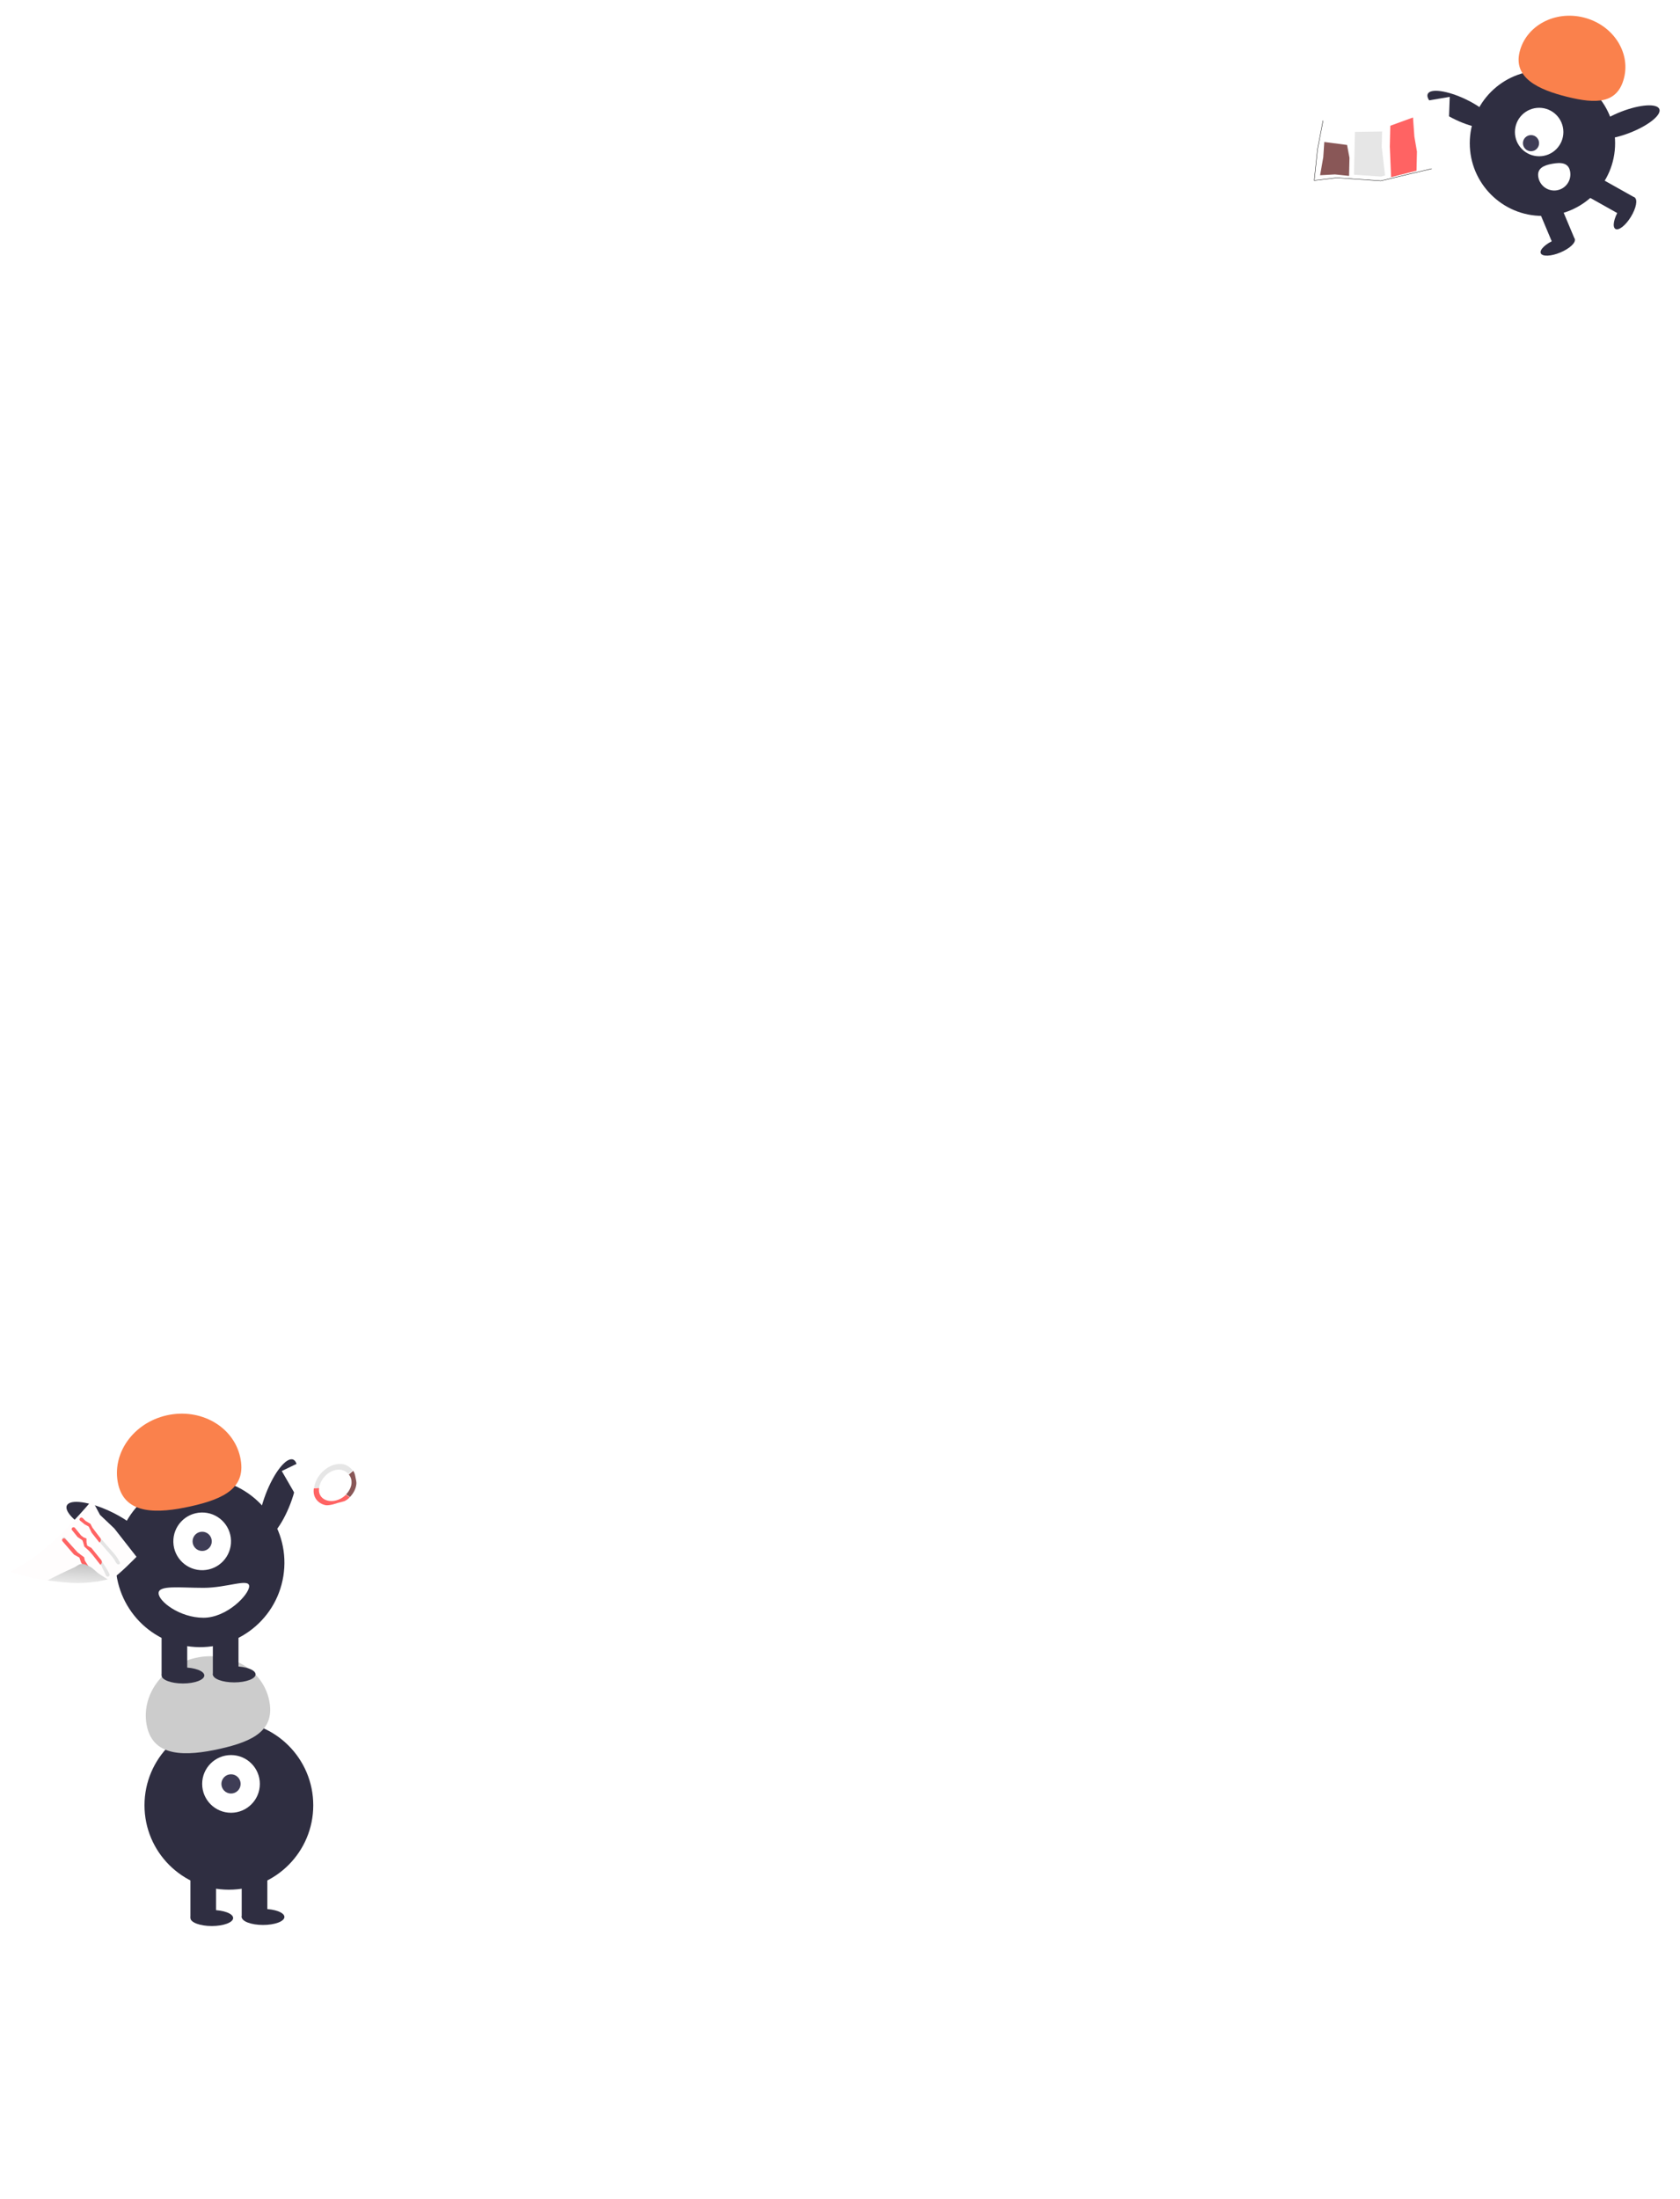 <svg width="321" height="420" viewBox="0 0 321 420" fill="none" xmlns="http://www.w3.org/2000/svg">
<g filter="url(#filter0_d_9_104)">
<path d="M43.732 358.922C52.636 358.922 59.855 351.703 59.855 342.799C59.855 333.894 52.636 326.676 43.732 326.676C34.827 326.676 27.609 333.894 27.609 342.799C27.609 351.703 34.827 358.922 43.732 358.922Z" fill="#2F2E41"/>
</g>
<g filter="url(#filter1_d_9_104)">
<path d="M41.283 355.452H36.385V364.228H41.283V355.452Z" fill="#2F2E41"/>
</g>
<g filter="url(#filter2_d_9_104)">
<path d="M51.079 355.452H46.181V364.228H51.079V355.452Z" fill="#2F2E41"/>
</g>
<g filter="url(#filter3_d_9_104)">
<path d="M40.466 365.861C42.721 365.861 44.548 365.175 44.548 364.33C44.548 363.485 42.721 362.799 40.466 362.799C38.212 362.799 36.385 363.485 36.385 364.33C36.385 365.175 38.212 365.861 40.466 365.861Z" fill="#2F2E41"/>
</g>
<g filter="url(#filter4_d_9_104)">
<path d="M50.262 365.657C52.517 365.657 54.344 364.971 54.344 364.126C54.344 363.281 52.517 362.595 50.262 362.595C48.008 362.595 46.181 363.281 46.181 364.126C46.181 364.971 48.008 365.657 50.262 365.657Z" fill="#2F2E41"/>
</g>
<g filter="url(#filter5_d_9_104)">
<path d="M44.14 344.227C47.183 344.227 49.65 341.76 49.65 338.717C49.65 335.674 47.183 333.207 44.14 333.207C41.096 333.207 38.629 335.674 38.629 338.717C38.629 341.76 41.096 344.227 44.14 344.227Z" fill="white"/>
</g>
<g filter="url(#filter6_d_9_104)">
<path d="M44.14 340.553C45.154 340.553 45.977 339.731 45.977 338.717C45.977 337.702 45.154 336.88 44.14 336.88C43.126 336.88 42.303 337.702 42.303 338.717C42.303 339.731 43.126 340.553 44.14 340.553Z" fill="#3F3D56"/>
</g>
<g filter="url(#filter7_d_9_104)">
<path d="M28.092 327.805C26.79 321.974 30.951 316.083 37.387 314.646C43.822 313.209 50.094 316.771 51.396 322.601C52.698 328.431 48.433 330.582 41.998 332.019C35.563 333.455 29.394 333.635 28.092 327.805Z" fill="#CCCCCC"/>
</g>
<g filter="url(#filter8_d_9_104)">
<path d="M55.488 285.199C57.077 281.04 57.307 277.265 56.002 276.766C54.696 276.267 52.349 279.233 50.76 283.392C49.17 287.551 48.94 291.327 50.245 291.826C51.551 292.325 53.898 289.358 55.488 285.199Z" fill="#2F2E41"/>
</g>
<g filter="url(#filter9_d_9_104)">
<path d="M54.136 299.053C55.562 290.264 49.593 281.982 40.804 280.556C32.014 279.129 23.733 285.098 22.306 293.888C20.88 302.677 26.849 310.959 35.639 312.385C44.428 313.812 52.71 307.843 54.136 299.053Z" fill="#2F2E41"/>
</g>
<g filter="url(#filter10_d_9_104)">
<path d="M35.772 309.124H30.874V317.9H35.772V309.124Z" fill="#2F2E41"/>
</g>
<g filter="url(#filter11_d_9_104)">
<path d="M45.569 309.124H40.67V317.9H45.569V309.124Z" fill="#2F2E41"/>
</g>
<g filter="url(#filter12_d_9_104)">
<path d="M34.956 319.533C37.21 319.533 39.038 318.847 39.038 318.002C39.038 317.156 37.21 316.471 34.956 316.471C32.702 316.471 30.874 317.156 30.874 318.002C30.874 318.847 32.702 319.533 34.956 319.533Z" fill="#2F2E41"/>
</g>
<g filter="url(#filter13_d_9_104)">
<path d="M44.752 319.328C47.007 319.328 48.834 318.643 48.834 317.798C48.834 316.952 47.007 316.267 44.752 316.267C42.498 316.267 40.67 316.952 40.67 317.798C40.67 318.643 42.498 319.328 44.752 319.328Z" fill="#2F2E41"/>
</g>
<g filter="url(#filter14_d_9_104)">
<path d="M38.791 297.897C41.833 297.808 44.227 295.269 44.138 292.227C44.048 289.185 41.51 286.792 38.468 286.881C35.426 286.971 33.032 289.509 33.122 292.551C33.211 295.593 35.749 297.986 38.791 297.897Z" fill="white"/>
</g>
<g filter="url(#filter15_d_9_104)">
<path d="M38.63 294.226C39.644 294.226 40.466 293.403 40.466 292.389C40.466 291.375 39.644 290.552 38.63 290.552C37.615 290.552 36.793 291.375 36.793 292.389C36.793 293.403 37.615 294.226 38.63 294.226Z" fill="#3F3D56"/>
</g>
<g filter="url(#filter16_d_9_104)">
<path d="M22.582 281.477C21.28 275.647 25.441 269.755 31.877 268.318C38.312 266.881 44.584 270.443 45.886 276.273C47.188 282.104 42.923 284.254 36.488 285.691C30.052 287.128 23.884 287.307 22.582 281.477Z" fill="#FA814C"/>
</g>
<g filter="url(#filter17_d_9_104)">
<path d="M27.345 292.444C27.944 291.181 25.169 288.611 21.146 286.703C17.123 284.795 13.377 284.272 12.778 285.535C12.179 286.798 14.954 289.368 18.977 291.276C23 293.184 26.746 293.707 27.345 292.444Z" fill="#2F2E41"/>
</g>
<g filter="url(#filter18_d_9_104)">
<path d="M30.302 302.287C30.302 303.865 34.365 306.981 38.873 306.981C43.382 306.981 47.609 302.538 47.609 300.96C47.609 299.382 43.382 301.267 38.873 301.267C34.365 301.267 30.302 300.709 30.302 302.287Z" fill="white"/>
</g>
<g filter="url(#filter19_d_9_104)">
<path d="M278.143 20.879C274.678 19.236 272.288 17.023 272.804 15.935C273.32 14.847 276.546 15.298 280.011 16.941C283.475 18.584 285.866 20.798 285.35 21.885C284.834 22.973 281.607 22.523 278.143 20.879Z" fill="#2F2E41"/>
</g>
<g filter="url(#filter20_d_9_104)">
<path d="M311.37 23.38C307.794 24.764 304.543 24.976 304.109 23.853C303.674 22.73 306.221 20.699 309.797 19.315C313.373 17.931 316.624 17.719 317.058 18.841C317.493 19.964 314.946 21.996 311.37 23.38Z" fill="#2F2E41"/>
</g>
<g filter="url(#filter21_d_9_104)">
<path d="M294.716 39.239C287.047 39.239 280.831 33.022 280.831 25.353C280.831 17.684 287.047 11.468 294.716 11.468C302.385 11.468 308.602 17.684 308.602 25.353C308.602 33.022 302.385 39.239 294.716 39.239Z" fill="#2F2E41"/>
</g>
<g filter="url(#filter22_d_9_104)">
<path d="M303.777 35.759L305.841 32.08L312.433 35.778L310.369 39.457L303.777 35.759Z" fill="#2F2E41"/>
</g>
<g filter="url(#filter23_d_9_104)">
<path d="M294.096 38.39L297.985 36.756L300.913 43.724L297.024 45.358L294.096 38.39Z" fill="#2F2E41"/>
</g>
<g filter="url(#filter24_d_9_104)">
<path d="M311.615 39.415C310.601 41.07 309.275 42.103 308.654 41.722C308.033 41.342 308.353 39.692 309.368 38.036C310.383 36.382 311.709 35.348 312.329 35.729C312.95 36.109 312.63 37.76 311.615 39.415Z" fill="#2F2E41"/>
</g>
<g filter="url(#filter25_d_9_104)">
<path d="M298.148 46.22C296.359 46.972 294.679 47.037 294.397 46.366C294.115 45.695 295.337 44.541 297.127 43.789C298.917 43.037 300.597 42.972 300.879 43.643C301.161 44.314 299.938 45.468 298.148 46.22Z" fill="#2F2E41"/>
</g>
<g filter="url(#filter26_d_9_104)">
<path d="M290.356 7.899C291.596 2.906 297.069 -0.033 302.581 1.336C308.092 2.704 311.555 7.861 310.315 12.855C309.075 17.848 304.961 17.864 299.45 16.495C293.939 15.127 289.117 12.892 290.356 7.899Z" fill="#FA814C"/>
</g>
<g filter="url(#filter27_d_9_104)">
<path d="M294.088 27.847C291.531 27.847 289.458 25.774 289.458 23.218C289.458 20.661 291.531 18.588 294.088 18.588C296.644 18.588 298.717 20.661 298.717 23.218C298.717 25.774 296.644 27.847 294.088 27.847Z" fill="white"/>
</g>
<g filter="url(#filter28_d_9_104)">
<path d="M292.533 26.889C291.68 26.889 290.989 26.198 290.989 25.346C290.989 24.494 291.68 23.803 292.533 23.803C293.385 23.803 294.076 24.494 294.076 25.346C294.076 26.198 293.385 26.889 292.533 26.889Z" fill="#3F3D56"/>
</g>
<g filter="url(#filter29_d_9_104)">
<path d="M300.005 30.75C300.077 31.149 300.07 31.558 299.985 31.955C299.899 32.351 299.737 32.726 299.506 33.059C299.275 33.393 298.981 33.677 298.641 33.897C298.3 34.117 297.92 34.267 297.521 34.34C297.122 34.412 296.713 34.406 296.317 34.32C295.921 34.234 295.545 34.072 295.212 33.841C294.879 33.611 294.594 33.316 294.374 32.976C294.155 32.635 294.004 32.255 293.932 31.856V31.856L293.931 31.85C293.627 30.173 294.924 29.579 296.601 29.276C298.278 28.972 299.701 29.073 300.005 30.75Z" fill="white"/>
</g>
<g filter="url(#filter30_d_9_104)">
<path d="M65.588 290.122L60.701 292.017L53.838 280.129L69.043 272.773L68.233 273.842L69.433 279.532C69.433 279.532 70.664 282.608 72.27 283.805C73.372 284.626 75.501 285.196 75.501 285.196L70.382 287.624L66.577 288.427L65.588 290.122Z" fill="white"/>
<path d="M60.002 283.362L60.964 283.312C61.072 282.668 61.358 282.033 61.781 281.476C62.204 280.919 62.747 280.471 63.342 280.189C63.937 279.907 64.557 279.804 65.124 279.892C65.691 279.98 66.212 280.273 66.559 280.701L67.391 279.998C66.928 279.427 66.255 278.932 65.499 278.815C64.744 278.697 63.917 278.835 63.124 279.211C62.33 279.587 61.606 280.184 61.042 280.926C60.478 281.669 60.146 282.503 60.002 283.362Z" fill="#E6E6E6"/>
<path d="M67.468 280.102L66.656 280.807C67.059 281.276 67.236 281.914 67.152 282.604C67.069 283.293 66.667 284.024 66.137 284.594L66.863 285.102C67.569 284.342 67.982 283.539 68.093 282.619C68.139 282.243 68.008 281.773 67.941 281.43C67.843 280.936 67.786 280.471 67.468 280.102Z" fill="#895757"/>
<path d="M63.533 285.853C63.138 285.879 62.759 285.835 62.416 285.724C62.074 285.613 61.775 285.438 61.537 285.208C61.3 284.978 61.127 284.698 61.031 284.384C60.934 284.07 60.914 283.728 60.973 283.377L59.97 283.441C59.845 284.186 59.987 284.895 60.375 285.469C60.764 286.042 61.379 286.452 62.135 286.638C62.891 286.825 64.522 286.228 64.522 286.228C64.522 286.228 65.746 285.919 65.874 285.854C66.131 285.722 66.594 285.439 66.813 285.134L66.105 284.646C65.769 284.992 65.363 285.281 64.917 285.49C64.471 285.7 63.997 285.824 63.533 285.853Z" fill="#FF6363"/>
</g>
<g filter="url(#filter31_d_9_104)">
<path d="M258.478 16.841L249.457 18.018L247 34.024L255.091 32.909L263.548 33.1L276.5 30.5L277 16.5L265.837 18.387L258.478 16.841Z" fill="white"/>
<path d="M257.384 25.686L253.033 25.118L252.838 28.022L252.236 31.471L255.076 31.316L257.767 31.596L257.845 28.135L257.384 25.686Z" fill="#895757"/>
<path d="M264.073 23.11L258.889 23.19L258.827 25.939L258.705 31.363L263.879 31.726L264.645 31.497L264.007 26.055L264.073 23.11Z" fill="#E6E6E6"/>
<path d="M269.982 20.438L265.645 22.016L265.555 25.992L265.798 31.836L270.658 30.601L270.74 26.944L270.248 24.109L269.982 20.438Z" fill="#FF6363"/>
<path d="M252.798 21.039L251.742 26.516L251.116 32.469L255.401 31.952L263.836 32.535L273.564 30.225" stroke="black" stroke-width="0.07"/>
</g>
<g filter="url(#filter32_d_9_104)">
<path d="M8.408 300.965C12.867 301.564 15.998 301.984 20.647 300.862C20.97 300.784 21.154 300.75 21.471 300.65C22.385 300.359 26.082 296.556 26.082 296.556L21.844 291.143L19.107 288.548L17.605 285.73C17.605 285.73 11.18 293.49 5.912 297.042C4.431 298.04 2 299.408 2 299.408C2 299.408 5.545 300.58 8.335 300.955L8.408 300.965Z" fill="#FFFDFD"/>
<path d="M18.951 300.774L12.446 292.918C12.399 292.86 12.326 292.826 12.243 292.824C12.161 292.821 12.076 292.849 12.007 292.903C11.938 292.956 11.891 293.03 11.876 293.108C11.86 293.186 11.879 293.263 11.926 293.32L13.715 295.48L14.284 296.168L15.171 296.699L15.612 297.771L18.431 301.177C18.478 301.234 18.551 301.268 18.634 301.271C18.716 301.273 18.801 301.245 18.87 301.192C18.939 301.138 18.986 301.064 19.001 300.986C19.017 300.908 18.998 300.832 18.951 300.774Z" fill="#E4E4E4"/>
<path d="M16.624 299.238L15.506 297.678L15.171 296.7L14.136 296.129L11.928 293.567C11.875 293.505 11.851 293.424 11.86 293.34C11.868 293.257 11.91 293.177 11.977 293.117C12.012 293.085 12.054 293.06 12.099 293.044C12.144 293.028 12.191 293.02 12.237 293.022C12.284 293.024 12.329 293.034 12.369 293.053C12.409 293.072 12.444 293.099 12.472 293.133L14.837 295.722L16.076 296.642L16.207 297.27L16.875 298.336C16.979 298.462 16.929 298.628 16.902 298.795C16.875 298.961 16.781 299.117 16.639 299.227L16.624 299.238Z" fill="#FF6363"/>
<path d="M18.982 299.859C19.834 300.428 20.605 300.876 20.605 300.876C20.605 300.876 19.533 301.138 18.18 301.33C17.157 301.476 15.966 301.562 14.996 301.574C12.75 301.603 9.097 301.052 9.097 301.052C9.097 301.052 11.31 299.919 12.745 299.247C13.322 298.977 13.651 298.839 14.226 298.565C14.73 298.325 14.955 298 15.509 297.936C16.144 297.862 16.476 298.124 17.084 298.386C17.693 298.648 18.431 299.491 18.982 299.859Z" fill="url(#paint0_linear_9_104)"/>
<path d="M22.823 297.443C22.823 297.443 22.602 297.072 22.481 296.87C22.26 296.501 21.83 295.979 21.83 295.979L19.064 292.828L17.898 291.63L15.769 289.137C15.716 289.078 15.639 289.043 15.555 289.04C15.47 289.038 15.385 289.067 15.318 289.123C15.25 289.179 15.207 289.256 15.197 289.337C15.186 289.418 15.21 289.497 15.263 289.557L17.215 290.955L17.493 291.915L17.943 292.495L21.388 296.472C21.388 296.472 21.672 296.859 21.847 297.112C22.009 297.345 22.067 297.555 22.21 297.718C22.318 297.841 22.405 297.968 22.513 297.995C22.592 298.015 22.698 298.031 22.776 297.975C22.866 297.909 22.894 297.876 22.919 297.798C22.95 297.697 22.877 297.533 22.823 297.443Z" fill="#E4E4E4"/>
<path d="M20.911 299.858C20.889 299.736 20.447 298.939 20.272 298.686C19.888 298.13 19.942 298.137 19.677 297.758C19.298 297.215 18.422 296.112 17.482 294.953C17.311 294.742 16.503 294.427 16.503 294.427C16.503 294.427 16.529 294.086 16.342 293.815C16.163 293.556 15.775 293.371 15.616 293.178C15.349 292.854 15.552 292.632 15.33 292.364C14.77 291.688 14.261 291.043 14.261 291.043C14.211 290.981 14.136 290.943 14.051 290.937C13.967 290.931 13.88 290.957 13.811 291.01C13.742 291.063 13.695 291.138 13.681 291.219C13.668 291.3 13.689 291.38 13.739 291.441L15.882 293.608L16.586 294.716C16.586 294.716 18.372 296.948 19.255 298.076C19.483 298.367 19.5 298.598 19.683 298.917C19.85 299.21 20.061 299.695 20.061 299.695C20.112 299.756 20.221 300.234 20.453 300.331C20.542 300.368 20.611 300.371 20.716 300.322C20.818 300.274 20.906 300.202 20.92 300.121C20.933 300.04 20.932 299.98 20.911 299.858Z" fill="#E4E4E4"/>
<path d="M19.004 293.839L17.518 291.957L16.944 290.776L16.176 290.361L15.265 289.619C15.21 289.558 15.183 289.478 15.189 289.394C15.195 289.311 15.234 289.229 15.298 289.167C15.333 289.134 15.374 289.108 15.418 289.091C15.462 289.073 15.509 289.064 15.556 289.064C15.602 289.064 15.647 289.073 15.688 289.091C15.729 289.108 15.765 289.134 15.794 289.167L16.351 289.702L17.291 290.266L17.64 290.961L19.131 292.934C19.24 293.056 19.288 293.219 19.267 293.387C19.246 293.554 19.157 293.712 19.019 293.827L19.004 293.839Z" fill="#FF6363"/>
<path d="M19.174 298.081L17.682 296.177L16.997 295.403L16.114 294.603L15.907 293.863L15.748 293.392L14.82 292.777L13.761 291.45C13.708 291.388 13.684 291.307 13.694 291.223C13.703 291.14 13.746 291.06 13.812 291.001C13.848 290.969 13.89 290.945 13.935 290.929C13.98 290.913 14.027 290.906 14.074 290.908C14.12 290.91 14.165 290.921 14.205 290.94C14.245 290.959 14.28 290.987 14.308 291.02L15.499 292.496L15.982 292.853L16.523 293.057L16.532 293.797L16.663 294.425L17.46 294.859L19.338 297.182C19.441 297.309 19.483 297.473 19.455 297.64C19.427 297.806 19.332 297.961 19.189 298.07L19.174 298.081Z" fill="#FF6363"/>
</g>
<defs>
<filter id="filter0_d_9_104" x="24.609" y="325.676" width="38.246" height="38.246" filterUnits="userSpaceOnUse" color-interpolation-filters="sRGB">
<feFlood flood-opacity="0" result="BackgroundImageFix"/>
<feColorMatrix in="SourceAlpha" type="matrix" values="0 0 0 0 0 0 0 0 0 0 0 0 0 0 0 0 0 0 127 0" result="hardAlpha"/>
<feOffset dy="2"/>
<feGaussianBlur stdDeviation="1.5"/>
<feComposite in2="hardAlpha" operator="out"/>
<feColorMatrix type="matrix" values="0 0 0 0 0 0 0 0 0 0 0 0 0 0 0 0 0 0 0.1 0"/>
<feBlend mode="normal" in2="BackgroundImageFix" result="effect1_dropShadow_9_104"/>
<feBlend mode="normal" in="SourceGraphic" in2="effect1_dropShadow_9_104" result="shape"/>
</filter>
<filter id="filter1_d_9_104" x="33.385" y="354.452" width="10.898" height="14.776" filterUnits="userSpaceOnUse" color-interpolation-filters="sRGB">
<feFlood flood-opacity="0" result="BackgroundImageFix"/>
<feColorMatrix in="SourceAlpha" type="matrix" values="0 0 0 0 0 0 0 0 0 0 0 0 0 0 0 0 0 0 127 0" result="hardAlpha"/>
<feOffset dy="2"/>
<feGaussianBlur stdDeviation="1.5"/>
<feComposite in2="hardAlpha" operator="out"/>
<feColorMatrix type="matrix" values="0 0 0 0 0 0 0 0 0 0 0 0 0 0 0 0 0 0 0.1 0"/>
<feBlend mode="normal" in2="BackgroundImageFix" result="effect1_dropShadow_9_104"/>
<feBlend mode="normal" in="SourceGraphic" in2="effect1_dropShadow_9_104" result="shape"/>
</filter>
<filter id="filter2_d_9_104" x="43.181" y="354.452" width="10.898" height="14.776" filterUnits="userSpaceOnUse" color-interpolation-filters="sRGB">
<feFlood flood-opacity="0" result="BackgroundImageFix"/>
<feColorMatrix in="SourceAlpha" type="matrix" values="0 0 0 0 0 0 0 0 0 0 0 0 0 0 0 0 0 0 127 0" result="hardAlpha"/>
<feOffset dy="2"/>
<feGaussianBlur stdDeviation="1.5"/>
<feComposite in2="hardAlpha" operator="out"/>
<feColorMatrix type="matrix" values="0 0 0 0 0 0 0 0 0 0 0 0 0 0 0 0 0 0 0.1 0"/>
<feBlend mode="normal" in2="BackgroundImageFix" result="effect1_dropShadow_9_104"/>
<feBlend mode="normal" in="SourceGraphic" in2="effect1_dropShadow_9_104" result="shape"/>
</filter>
<filter id="filter3_d_9_104" x="33.385" y="361.799" width="14.164" height="9.061" filterUnits="userSpaceOnUse" color-interpolation-filters="sRGB">
<feFlood flood-opacity="0" result="BackgroundImageFix"/>
<feColorMatrix in="SourceAlpha" type="matrix" values="0 0 0 0 0 0 0 0 0 0 0 0 0 0 0 0 0 0 127 0" result="hardAlpha"/>
<feOffset dy="2"/>
<feGaussianBlur stdDeviation="1.5"/>
<feComposite in2="hardAlpha" operator="out"/>
<feColorMatrix type="matrix" values="0 0 0 0 0 0 0 0 0 0 0 0 0 0 0 0 0 0 0.1 0"/>
<feBlend mode="normal" in2="BackgroundImageFix" result="effect1_dropShadow_9_104"/>
<feBlend mode="normal" in="SourceGraphic" in2="effect1_dropShadow_9_104" result="shape"/>
</filter>
<filter id="filter4_d_9_104" x="43.181" y="361.595" width="14.164" height="9.061" filterUnits="userSpaceOnUse" color-interpolation-filters="sRGB">
<feFlood flood-opacity="0" result="BackgroundImageFix"/>
<feColorMatrix in="SourceAlpha" type="matrix" values="0 0 0 0 0 0 0 0 0 0 0 0 0 0 0 0 0 0 127 0" result="hardAlpha"/>
<feOffset dy="2"/>
<feGaussianBlur stdDeviation="1.5"/>
<feComposite in2="hardAlpha" operator="out"/>
<feColorMatrix type="matrix" values="0 0 0 0 0 0 0 0 0 0 0 0 0 0 0 0 0 0 0.1 0"/>
<feBlend mode="normal" in2="BackgroundImageFix" result="effect1_dropShadow_9_104"/>
<feBlend mode="normal" in="SourceGraphic" in2="effect1_dropShadow_9_104" result="shape"/>
</filter>
<filter id="filter5_d_9_104" x="35.629" y="332.207" width="17.021" height="17.021" filterUnits="userSpaceOnUse" color-interpolation-filters="sRGB">
<feFlood flood-opacity="0" result="BackgroundImageFix"/>
<feColorMatrix in="SourceAlpha" type="matrix" values="0 0 0 0 0 0 0 0 0 0 0 0 0 0 0 0 0 0 127 0" result="hardAlpha"/>
<feOffset dy="2"/>
<feGaussianBlur stdDeviation="1.5"/>
<feComposite in2="hardAlpha" operator="out"/>
<feColorMatrix type="matrix" values="0 0 0 0 0 0 0 0 0 0 0 0 0 0 0 0 0 0 0.1 0"/>
<feBlend mode="normal" in2="BackgroundImageFix" result="effect1_dropShadow_9_104"/>
<feBlend mode="normal" in="SourceGraphic" in2="effect1_dropShadow_9_104" result="shape"/>
</filter>
<filter id="filter6_d_9_104" x="39.303" y="335.88" width="9.674" height="9.674" filterUnits="userSpaceOnUse" color-interpolation-filters="sRGB">
<feFlood flood-opacity="0" result="BackgroundImageFix"/>
<feColorMatrix in="SourceAlpha" type="matrix" values="0 0 0 0 0 0 0 0 0 0 0 0 0 0 0 0 0 0 127 0" result="hardAlpha"/>
<feOffset dy="2"/>
<feGaussianBlur stdDeviation="1.5"/>
<feComposite in2="hardAlpha" operator="out"/>
<feColorMatrix type="matrix" values="0 0 0 0 0 0 0 0 0 0 0 0 0 0 0 0 0 0 0.1 0"/>
<feBlend mode="normal" in2="BackgroundImageFix" result="effect1_dropShadow_9_104"/>
<feBlend mode="normal" in="SourceGraphic" in2="effect1_dropShadow_9_104" result="shape"/>
</filter>
<filter id="filter7_d_9_104" x="24.854" y="313.328" width="29.777" height="24.534" filterUnits="userSpaceOnUse" color-interpolation-filters="sRGB">
<feFlood flood-opacity="0" result="BackgroundImageFix"/>
<feColorMatrix in="SourceAlpha" type="matrix" values="0 0 0 0 0 0 0 0 0 0 0 0 0 0 0 0 0 0 127 0" result="hardAlpha"/>
<feOffset dy="2"/>
<feGaussianBlur stdDeviation="1.5"/>
<feComposite in2="hardAlpha" operator="out"/>
<feColorMatrix type="matrix" values="0 0 0 0 0 0 0 0 0 0 0 0 0 0 0 0 0 0 0.1 0"/>
<feBlend mode="normal" in2="BackgroundImageFix" result="effect1_dropShadow_9_104"/>
<feBlend mode="normal" in="SourceGraphic" in2="effect1_dropShadow_9_104" result="shape"/>
</filter>
<filter id="filter8_d_9_104" x="46.399" y="275.711" width="13.449" height="21.17" filterUnits="userSpaceOnUse" color-interpolation-filters="sRGB">
<feFlood flood-opacity="0" result="BackgroundImageFix"/>
<feColorMatrix in="SourceAlpha" type="matrix" values="0 0 0 0 0 0 0 0 0 0 0 0 0 0 0 0 0 0 127 0" result="hardAlpha"/>
<feOffset dy="2"/>
<feGaussianBlur stdDeviation="1.5"/>
<feComposite in2="hardAlpha" operator="out"/>
<feColorMatrix type="matrix" values="0 0 0 0 0 0 0 0 0 0 0 0 0 0 0 0 0 0 0.1 0"/>
<feBlend mode="normal" in2="BackgroundImageFix" result="effect1_dropShadow_9_104"/>
<feBlend mode="normal" in="SourceGraphic" in2="effect1_dropShadow_9_104" result="shape"/>
</filter>
<filter id="filter9_d_9_104" x="19.096" y="279.345" width="38.251" height="38.251" filterUnits="userSpaceOnUse" color-interpolation-filters="sRGB">
<feFlood flood-opacity="0" result="BackgroundImageFix"/>
<feColorMatrix in="SourceAlpha" type="matrix" values="0 0 0 0 0 0 0 0 0 0 0 0 0 0 0 0 0 0 127 0" result="hardAlpha"/>
<feOffset dy="2"/>
<feGaussianBlur stdDeviation="1.5"/>
<feComposite in2="hardAlpha" operator="out"/>
<feColorMatrix type="matrix" values="0 0 0 0 0 0 0 0 0 0 0 0 0 0 0 0 0 0 0.1 0"/>
<feBlend mode="normal" in2="BackgroundImageFix" result="effect1_dropShadow_9_104"/>
<feBlend mode="normal" in="SourceGraphic" in2="effect1_dropShadow_9_104" result="shape"/>
</filter>
<filter id="filter10_d_9_104" x="27.874" y="308.124" width="10.898" height="14.776" filterUnits="userSpaceOnUse" color-interpolation-filters="sRGB">
<feFlood flood-opacity="0" result="BackgroundImageFix"/>
<feColorMatrix in="SourceAlpha" type="matrix" values="0 0 0 0 0 0 0 0 0 0 0 0 0 0 0 0 0 0 127 0" result="hardAlpha"/>
<feOffset dy="2"/>
<feGaussianBlur stdDeviation="1.5"/>
<feComposite in2="hardAlpha" operator="out"/>
<feColorMatrix type="matrix" values="0 0 0 0 0 0 0 0 0 0 0 0 0 0 0 0 0 0 0.1 0"/>
<feBlend mode="normal" in2="BackgroundImageFix" result="effect1_dropShadow_9_104"/>
<feBlend mode="normal" in="SourceGraphic" in2="effect1_dropShadow_9_104" result="shape"/>
</filter>
<filter id="filter11_d_9_104" x="37.67" y="308.124" width="10.898" height="14.776" filterUnits="userSpaceOnUse" color-interpolation-filters="sRGB">
<feFlood flood-opacity="0" result="BackgroundImageFix"/>
<feColorMatrix in="SourceAlpha" type="matrix" values="0 0 0 0 0 0 0 0 0 0 0 0 0 0 0 0 0 0 127 0" result="hardAlpha"/>
<feOffset dy="2"/>
<feGaussianBlur stdDeviation="1.5"/>
<feComposite in2="hardAlpha" operator="out"/>
<feColorMatrix type="matrix" values="0 0 0 0 0 0 0 0 0 0 0 0 0 0 0 0 0 0 0.1 0"/>
<feBlend mode="normal" in2="BackgroundImageFix" result="effect1_dropShadow_9_104"/>
<feBlend mode="normal" in="SourceGraphic" in2="effect1_dropShadow_9_104" result="shape"/>
</filter>
<filter id="filter12_d_9_104" x="27.874" y="315.471" width="14.164" height="9.061" filterUnits="userSpaceOnUse" color-interpolation-filters="sRGB">
<feFlood flood-opacity="0" result="BackgroundImageFix"/>
<feColorMatrix in="SourceAlpha" type="matrix" values="0 0 0 0 0 0 0 0 0 0 0 0 0 0 0 0 0 0 127 0" result="hardAlpha"/>
<feOffset dy="2"/>
<feGaussianBlur stdDeviation="1.5"/>
<feComposite in2="hardAlpha" operator="out"/>
<feColorMatrix type="matrix" values="0 0 0 0 0 0 0 0 0 0 0 0 0 0 0 0 0 0 0.1 0"/>
<feBlend mode="normal" in2="BackgroundImageFix" result="effect1_dropShadow_9_104"/>
<feBlend mode="normal" in="SourceGraphic" in2="effect1_dropShadow_9_104" result="shape"/>
</filter>
<filter id="filter13_d_9_104" x="37.67" y="315.267" width="14.164" height="9.061" filterUnits="userSpaceOnUse" color-interpolation-filters="sRGB">
<feFlood flood-opacity="0" result="BackgroundImageFix"/>
<feColorMatrix in="SourceAlpha" type="matrix" values="0 0 0 0 0 0 0 0 0 0 0 0 0 0 0 0 0 0 127 0" result="hardAlpha"/>
<feOffset dy="2"/>
<feGaussianBlur stdDeviation="1.5"/>
<feComposite in2="hardAlpha" operator="out"/>
<feColorMatrix type="matrix" values="0 0 0 0 0 0 0 0 0 0 0 0 0 0 0 0 0 0 0.1 0"/>
<feBlend mode="normal" in2="BackgroundImageFix" result="effect1_dropShadow_9_104"/>
<feBlend mode="normal" in="SourceGraphic" in2="effect1_dropShadow_9_104" result="shape"/>
</filter>
<filter id="filter14_d_9_104" x="30.119" y="285.879" width="17.021" height="17.021" filterUnits="userSpaceOnUse" color-interpolation-filters="sRGB">
<feFlood flood-opacity="0" result="BackgroundImageFix"/>
<feColorMatrix in="SourceAlpha" type="matrix" values="0 0 0 0 0 0 0 0 0 0 0 0 0 0 0 0 0 0 127 0" result="hardAlpha"/>
<feOffset dy="2"/>
<feGaussianBlur stdDeviation="1.5"/>
<feComposite in2="hardAlpha" operator="out"/>
<feColorMatrix type="matrix" values="0 0 0 0 0 0 0 0 0 0 0 0 0 0 0 0 0 0 0.1 0"/>
<feBlend mode="normal" in2="BackgroundImageFix" result="effect1_dropShadow_9_104"/>
<feBlend mode="normal" in="SourceGraphic" in2="effect1_dropShadow_9_104" result="shape"/>
</filter>
<filter id="filter15_d_9_104" x="33.793" y="289.552" width="9.674" height="9.674" filterUnits="userSpaceOnUse" color-interpolation-filters="sRGB">
<feFlood flood-opacity="0" result="BackgroundImageFix"/>
<feColorMatrix in="SourceAlpha" type="matrix" values="0 0 0 0 0 0 0 0 0 0 0 0 0 0 0 0 0 0 127 0" result="hardAlpha"/>
<feOffset dy="2"/>
<feGaussianBlur stdDeviation="1.5"/>
<feComposite in2="hardAlpha" operator="out"/>
<feColorMatrix type="matrix" values="0 0 0 0 0 0 0 0 0 0 0 0 0 0 0 0 0 0 0.1 0"/>
<feBlend mode="normal" in2="BackgroundImageFix" result="effect1_dropShadow_9_104"/>
<feBlend mode="normal" in="SourceGraphic" in2="effect1_dropShadow_9_104" result="shape"/>
</filter>
<filter id="filter16_d_9_104" x="19.343" y="267" width="29.777" height="24.534" filterUnits="userSpaceOnUse" color-interpolation-filters="sRGB">
<feFlood flood-opacity="0" result="BackgroundImageFix"/>
<feColorMatrix in="SourceAlpha" type="matrix" values="0 0 0 0 0 0 0 0 0 0 0 0 0 0 0 0 0 0 127 0" result="hardAlpha"/>
<feOffset dy="2"/>
<feGaussianBlur stdDeviation="1.5"/>
<feComposite in2="hardAlpha" operator="out"/>
<feColorMatrix type="matrix" values="0 0 0 0 0 0 0 0 0 0 0 0 0 0 0 0 0 0 0.1 0"/>
<feBlend mode="normal" in2="BackgroundImageFix" result="effect1_dropShadow_9_104"/>
<feBlend mode="normal" in="SourceGraphic" in2="effect1_dropShadow_9_104" result="shape"/>
</filter>
<filter id="filter17_d_9_104" x="9.696" y="283.846" width="20.73" height="14.287" filterUnits="userSpaceOnUse" color-interpolation-filters="sRGB">
<feFlood flood-opacity="0" result="BackgroundImageFix"/>
<feColorMatrix in="SourceAlpha" type="matrix" values="0 0 0 0 0 0 0 0 0 0 0 0 0 0 0 0 0 0 127 0" result="hardAlpha"/>
<feOffset dy="2"/>
<feGaussianBlur stdDeviation="1.5"/>
<feComposite in2="hardAlpha" operator="out"/>
<feColorMatrix type="matrix" values="0 0 0 0 0 0 0 0 0 0 0 0 0 0 0 0 0 0 0.1 0"/>
<feBlend mode="normal" in2="BackgroundImageFix" result="effect1_dropShadow_9_104"/>
<feBlend mode="normal" in="SourceGraphic" in2="effect1_dropShadow_9_104" result="shape"/>
</filter>
<filter id="filter18_d_9_104" x="27.302" y="299.331" width="23.308" height="12.65" filterUnits="userSpaceOnUse" color-interpolation-filters="sRGB">
<feFlood flood-opacity="0" result="BackgroundImageFix"/>
<feColorMatrix in="SourceAlpha" type="matrix" values="0 0 0 0 0 0 0 0 0 0 0 0 0 0 0 0 0 0 127 0" result="hardAlpha"/>
<feOffset dy="2"/>
<feGaussianBlur stdDeviation="1.5"/>
<feComposite in2="hardAlpha" operator="out"/>
<feColorMatrix type="matrix" values="0 0 0 0 0 0 0 0 0 0 0 0 0 0 0 0 0 0 0.1 0"/>
<feBlend mode="normal" in2="BackgroundImageFix" result="effect1_dropShadow_9_104"/>
<feBlend mode="normal" in="SourceGraphic" in2="effect1_dropShadow_9_104" result="shape"/>
</filter>
<filter id="filter19_d_9_104" x="269.734" y="14.342" width="18.686" height="13.136" filterUnits="userSpaceOnUse" color-interpolation-filters="sRGB">
<feFlood flood-opacity="0" result="BackgroundImageFix"/>
<feColorMatrix in="SourceAlpha" type="matrix" values="0 0 0 0 0 0 0 0 0 0 0 0 0 0 0 0 0 0 127 0" result="hardAlpha"/>
<feOffset dy="2"/>
<feGaussianBlur stdDeviation="1.5"/>
<feComposite in2="hardAlpha" operator="out"/>
<feColorMatrix type="matrix" values="0 0 0 0 0 0 0 0 0 0 0 0 0 0 0 0 0 0 0.1 0"/>
<feBlend mode="normal" in2="BackgroundImageFix" result="effect1_dropShadow_9_104"/>
<feBlend mode="normal" in="SourceGraphic" in2="effect1_dropShadow_9_104" result="shape"/>
</filter>
<filter id="filter20_d_9_104" x="301.06" y="17.121" width="19.046" height="12.453" filterUnits="userSpaceOnUse" color-interpolation-filters="sRGB">
<feFlood flood-opacity="0" result="BackgroundImageFix"/>
<feColorMatrix in="SourceAlpha" type="matrix" values="0 0 0 0 0 0 0 0 0 0 0 0 0 0 0 0 0 0 127 0" result="hardAlpha"/>
<feOffset dy="2"/>
<feGaussianBlur stdDeviation="1.5"/>
<feComposite in2="hardAlpha" operator="out"/>
<feColorMatrix type="matrix" values="0 0 0 0 0 0 0 0 0 0 0 0 0 0 0 0 0 0 0.1 0"/>
<feBlend mode="normal" in2="BackgroundImageFix" result="effect1_dropShadow_9_104"/>
<feBlend mode="normal" in="SourceGraphic" in2="effect1_dropShadow_9_104" result="shape"/>
</filter>
<filter id="filter21_d_9_104" x="277.831" y="10.468" width="33.771" height="33.771" filterUnits="userSpaceOnUse" color-interpolation-filters="sRGB">
<feFlood flood-opacity="0" result="BackgroundImageFix"/>
<feColorMatrix in="SourceAlpha" type="matrix" values="0 0 0 0 0 0 0 0 0 0 0 0 0 0 0 0 0 0 127 0" result="hardAlpha"/>
<feOffset dy="2"/>
<feGaussianBlur stdDeviation="1.5"/>
<feComposite in2="hardAlpha" operator="out"/>
<feColorMatrix type="matrix" values="0 0 0 0 0 0 0 0 0 0 0 0 0 0 0 0 0 0 0.1 0"/>
<feBlend mode="normal" in2="BackgroundImageFix" result="effect1_dropShadow_9_104"/>
<feBlend mode="normal" in="SourceGraphic" in2="effect1_dropShadow_9_104" result="shape"/>
</filter>
<filter id="filter22_d_9_104" x="300.777" y="31.08" width="14.655" height="13.377" filterUnits="userSpaceOnUse" color-interpolation-filters="sRGB">
<feFlood flood-opacity="0" result="BackgroundImageFix"/>
<feColorMatrix in="SourceAlpha" type="matrix" values="0 0 0 0 0 0 0 0 0 0 0 0 0 0 0 0 0 0 127 0" result="hardAlpha"/>
<feOffset dy="2"/>
<feGaussianBlur stdDeviation="1.5"/>
<feComposite in2="hardAlpha" operator="out"/>
<feColorMatrix type="matrix" values="0 0 0 0 0 0 0 0 0 0 0 0 0 0 0 0 0 0 0.1 0"/>
<feBlend mode="normal" in2="BackgroundImageFix" result="effect1_dropShadow_9_104"/>
<feBlend mode="normal" in="SourceGraphic" in2="effect1_dropShadow_9_104" result="shape"/>
</filter>
<filter id="filter23_d_9_104" x="291.096" y="35.756" width="12.816" height="14.602" filterUnits="userSpaceOnUse" color-interpolation-filters="sRGB">
<feFlood flood-opacity="0" result="BackgroundImageFix"/>
<feColorMatrix in="SourceAlpha" type="matrix" values="0 0 0 0 0 0 0 0 0 0 0 0 0 0 0 0 0 0 127 0" result="hardAlpha"/>
<feOffset dy="2"/>
<feGaussianBlur stdDeviation="1.5"/>
<feComposite in2="hardAlpha" operator="out"/>
<feColorMatrix type="matrix" values="0 0 0 0 0 0 0 0 0 0 0 0 0 0 0 0 0 0 0.1 0"/>
<feBlend mode="normal" in2="BackgroundImageFix" result="effect1_dropShadow_9_104"/>
<feBlend mode="normal" in="SourceGraphic" in2="effect1_dropShadow_9_104" result="shape"/>
</filter>
<filter id="filter24_d_9_104" x="305.337" y="34.65" width="10.309" height="12.151" filterUnits="userSpaceOnUse" color-interpolation-filters="sRGB">
<feFlood flood-opacity="0" result="BackgroundImageFix"/>
<feColorMatrix in="SourceAlpha" type="matrix" values="0 0 0 0 0 0 0 0 0 0 0 0 0 0 0 0 0 0 127 0" result="hardAlpha"/>
<feOffset dy="2"/>
<feGaussianBlur stdDeviation="1.5"/>
<feComposite in2="hardAlpha" operator="out"/>
<feColorMatrix type="matrix" values="0 0 0 0 0 0 0 0 0 0 0 0 0 0 0 0 0 0 0.1 0"/>
<feBlend mode="normal" in2="BackgroundImageFix" result="effect1_dropShadow_9_104"/>
<feBlend mode="normal" in="SourceGraphic" in2="effect1_dropShadow_9_104" result="shape"/>
</filter>
<filter id="filter25_d_9_104" x="291.356" y="42.179" width="12.563" height="9.65" filterUnits="userSpaceOnUse" color-interpolation-filters="sRGB">
<feFlood flood-opacity="0" result="BackgroundImageFix"/>
<feColorMatrix in="SourceAlpha" type="matrix" values="0 0 0 0 0 0 0 0 0 0 0 0 0 0 0 0 0 0 127 0" result="hardAlpha"/>
<feOffset dy="2"/>
<feGaussianBlur stdDeviation="1.5"/>
<feComposite in2="hardAlpha" operator="out"/>
<feColorMatrix type="matrix" values="0 0 0 0 0 0 0 0 0 0 0 0 0 0 0 0 0 0 0.1 0"/>
<feBlend mode="normal" in2="BackgroundImageFix" result="effect1_dropShadow_9_104"/>
<feBlend mode="normal" in="SourceGraphic" in2="effect1_dropShadow_9_104" result="shape"/>
</filter>
<filter id="filter26_d_9_104" x="287.16" y="0" width="26.406" height="22.27" filterUnits="userSpaceOnUse" color-interpolation-filters="sRGB">
<feFlood flood-opacity="0" result="BackgroundImageFix"/>
<feColorMatrix in="SourceAlpha" type="matrix" values="0 0 0 0 0 0 0 0 0 0 0 0 0 0 0 0 0 0 127 0" result="hardAlpha"/>
<feOffset dy="2"/>
<feGaussianBlur stdDeviation="1.5"/>
<feComposite in2="hardAlpha" operator="out"/>
<feColorMatrix type="matrix" values="0 0 0 0 0 0 0 0 0 0 0 0 0 0 0 0 0 0 0.1 0"/>
<feBlend mode="normal" in2="BackgroundImageFix" result="effect1_dropShadow_9_104"/>
<feBlend mode="normal" in="SourceGraphic" in2="effect1_dropShadow_9_104" result="shape"/>
</filter>
<filter id="filter27_d_9_104" x="286.458" y="17.588" width="15.259" height="15.259" filterUnits="userSpaceOnUse" color-interpolation-filters="sRGB">
<feFlood flood-opacity="0" result="BackgroundImageFix"/>
<feColorMatrix in="SourceAlpha" type="matrix" values="0 0 0 0 0 0 0 0 0 0 0 0 0 0 0 0 0 0 127 0" result="hardAlpha"/>
<feOffset dy="2"/>
<feGaussianBlur stdDeviation="1.5"/>
<feComposite in2="hardAlpha" operator="out"/>
<feColorMatrix type="matrix" values="0 0 0 0 0 0 0 0 0 0 0 0 0 0 0 0 0 0 0.1 0"/>
<feBlend mode="normal" in2="BackgroundImageFix" result="effect1_dropShadow_9_104"/>
<feBlend mode="normal" in="SourceGraphic" in2="effect1_dropShadow_9_104" result="shape"/>
</filter>
<filter id="filter28_d_9_104" x="287.989" y="22.803" width="9.086" height="9.086" filterUnits="userSpaceOnUse" color-interpolation-filters="sRGB">
<feFlood flood-opacity="0" result="BackgroundImageFix"/>
<feColorMatrix in="SourceAlpha" type="matrix" values="0 0 0 0 0 0 0 0 0 0 0 0 0 0 0 0 0 0 127 0" result="hardAlpha"/>
<feOffset dy="2"/>
<feGaussianBlur stdDeviation="1.5"/>
<feComposite in2="hardAlpha" operator="out"/>
<feColorMatrix type="matrix" values="0 0 0 0 0 0 0 0 0 0 0 0 0 0 0 0 0 0 0.1 0"/>
<feBlend mode="normal" in2="BackgroundImageFix" result="effect1_dropShadow_9_104"/>
<feBlend mode="normal" in="SourceGraphic" in2="effect1_dropShadow_9_104" result="shape"/>
</filter>
<filter id="filter29_d_9_104" x="290.886" y="28.141" width="12.168" height="11.248" filterUnits="userSpaceOnUse" color-interpolation-filters="sRGB">
<feFlood flood-opacity="0" result="BackgroundImageFix"/>
<feColorMatrix in="SourceAlpha" type="matrix" values="0 0 0 0 0 0 0 0 0 0 0 0 0 0 0 0 0 0 127 0" result="hardAlpha"/>
<feOffset dy="2"/>
<feGaussianBlur stdDeviation="1.5"/>
<feComposite in2="hardAlpha" operator="out"/>
<feColorMatrix type="matrix" values="0 0 0 0 0 0 0 0 0 0 0 0 0 0 0 0 0 0 0.1 0"/>
<feBlend mode="normal" in2="BackgroundImageFix" result="effect1_dropShadow_9_104"/>
<feBlend mode="normal" in="SourceGraphic" in2="effect1_dropShadow_9_104" result="shape"/>
</filter>
<filter id="filter30_d_9_104" x="51.757" y="271.583" width="25.735" height="23.387" filterUnits="userSpaceOnUse" color-interpolation-filters="sRGB">
<feFlood flood-opacity="0" result="BackgroundImageFix"/>
<feColorMatrix in="SourceAlpha" type="matrix" values="0 0 0 0 0 0 0 0 0 0 0 0 0 0 0 0 0 0 127 0" result="hardAlpha"/>
<feOffset dy="0.829"/>
<feGaussianBlur stdDeviation="0.622"/>
<feComposite in2="hardAlpha" operator="out"/>
<feColorMatrix type="matrix" values="0 0 0 0 0 0 0 0 0 0 0 0 0 0 0 0 0 0 0.15 0"/>
<feBlend mode="normal" in2="BackgroundImageFix" result="effect1_dropShadow_9_104"/>
<feBlend mode="normal" in="SourceGraphic" in2="effect1_dropShadow_9_104" result="shape"/>
</filter>
<filter id="filter31_d_9_104" x="244" y="14" width="38.034" height="27.035" filterUnits="userSpaceOnUse" color-interpolation-filters="sRGB">
<feFlood flood-opacity="0" result="BackgroundImageFix"/>
<feColorMatrix in="SourceAlpha" type="matrix" values="0 0 0 0 0 0 0 0 0 0 0 0 0 0 0 0 0 0 127 0" result="hardAlpha"/>
<feOffset dy="2"/>
<feGaussianBlur stdDeviation="1.5"/>
<feComposite in2="hardAlpha" operator="out"/>
<feColorMatrix type="matrix" values="0 0 0 0 0 0 0 0 0 0 0 0 0 0 0 0 0 0 0.1 0"/>
<feBlend mode="normal" in2="BackgroundImageFix" result="effect1_dropShadow_9_104"/>
<feBlend mode="normal" in="SourceGraphic" in2="effect1_dropShadow_9_104" result="shape"/>
</filter>
<filter id="filter32_d_9_104" x="0.823" y="284.605" width="27.415" height="27.271" filterUnits="userSpaceOnUse" color-interpolation-filters="sRGB">
<feFlood flood-opacity="0" result="BackgroundImageFix"/>
<feColorMatrix in="SourceAlpha" type="matrix" values="0 0 0 0 0 0 0 0 0 0 0 0 0 0 0 0 0 0 127 0" result="hardAlpha"/>
<feOffset dy="0.784"/>
<feGaussianBlur stdDeviation="0.588"/>
<feComposite in2="hardAlpha" operator="out"/>
<feColorMatrix type="matrix" values="0 0 0 0 0 0 0 0 0 0 0 0 0 0 0 0 0 0 0.15 0"/>
<feBlend mode="normal" in2="BackgroundImageFix" result="effect1_dropShadow_9_104"/>
<feBlend mode="normal" in="SourceGraphic" in2="effect1_dropShadow_9_104" result="shape"/>
</filter>
<linearGradient id="paint0_linear_9_104" x1="17.86" y1="298.039" x2="17.588" y2="303.794" gradientUnits="userSpaceOnUse">
<stop stop-color="#C4C4C4"/>
<stop offset="1" stop-color="white"/>
</linearGradient>
</defs>
</svg>
